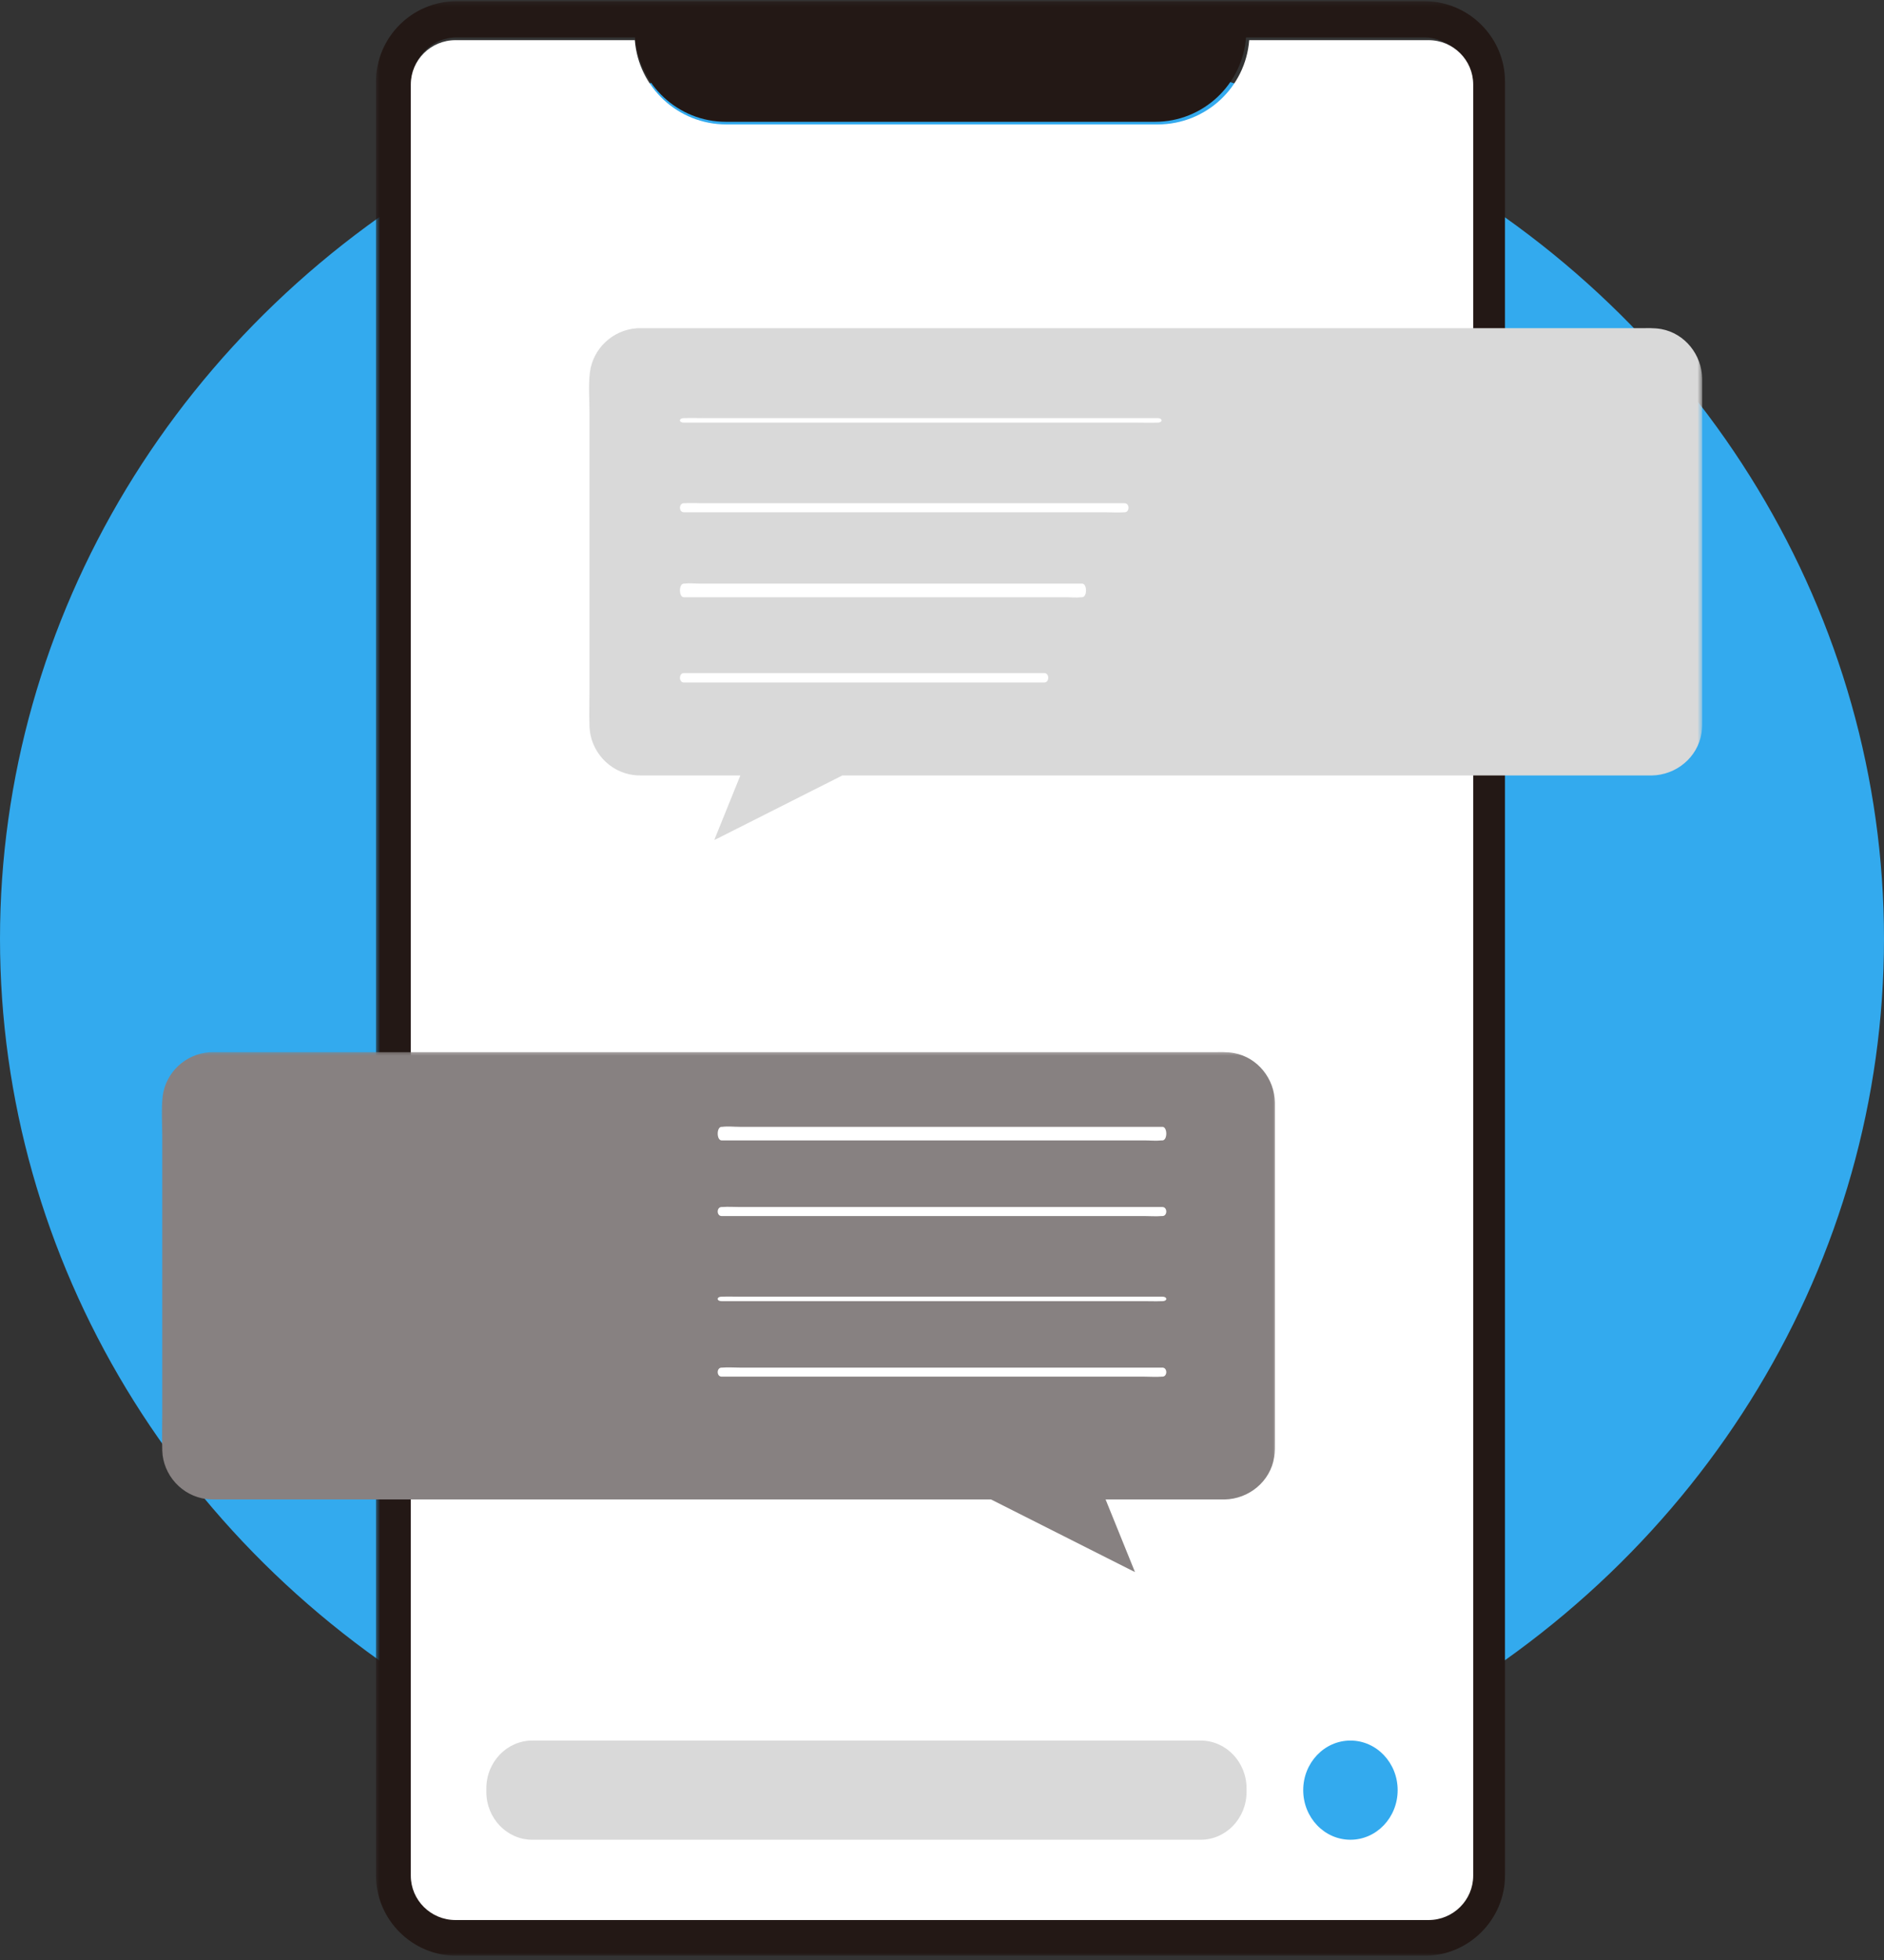 <svg width="399" height="415" viewBox="0 0 399 415" fill="none" xmlns="http://www.w3.org/2000/svg">
<rect x="0" y="0" width="399" height="415" fill="#333333" stroke="none"/>
<ellipse cx="199.5" cy="198.754" rx="199.5" ry="190.5" fill="#33AAEE"/>
<mask id="mask0_2201_672" style="mask-type:luminance" maskUnits="userSpaceOnUse" x="79" y="0" width="241" height="415">
<path d="M79.507 0.254H319.425V414.071H79.507V0.254Z" fill="white"/>
</mask>
<g mask="url(#mask0_2201_672)">
<path d="M311.067 396.998C311.067 402.183 306.849 406.401 301.665 406.401H96.694C91.51 406.401 87.292 402.183 87.292 396.998V17.327C87.292 12.143 91.51 7.925 96.694 7.925H134.479C135.239 17.916 143.572 25.789 153.754 25.789H244.604C254.792 25.789 263.125 17.916 263.885 7.925H301.665C306.849 7.925 311.067 12.143 311.067 17.327V396.998ZM301.665 0.254H96.694C87.276 0.254 79.621 7.914 79.621 17.327V396.998C79.621 406.411 87.276 414.071 96.694 414.071H301.665C311.077 414.071 318.743 406.411 318.743 396.998V17.327C318.743 7.914 311.077 0.254 301.665 0.254Z" fill="#231815"/>
</g>
<path d="M87 17.891V397.109C87 402.287 91.241 406.5 96.454 406.5H302.546C307.759 406.5 312 402.287 312 397.109V17.891C312 12.713 307.759 8.5 302.546 8.5H264.559C263.795 18.48 255.417 26.343 245.174 26.343H153.826C143.588 26.343 135.21 18.48 134.446 8.5H96.454C91.241 8.5 87 12.713 87 17.891Z" fill="white"/>
<path d="M254.271 389.5H112.734C107.358 389.5 103 384.963 103 379.365V378.635C103 373.042 107.358 368.5 112.734 368.5H254.271C259.647 368.5 264 373.042 264 378.635V379.365C264 384.963 259.647 389.5 254.271 389.5Z" fill="#D9D9D9"/>
<path d="M296 378.997C296 384.803 291.518 389.5 286 389.5C280.477 389.5 276 384.803 276 378.997C276 373.202 280.477 368.5 286 368.5C291.518 368.5 296 373.202 296 378.997Z" fill="#33AAEE"/>
<mask id="mask1_2201_672" style="mask-type:luminance" maskUnits="userSpaceOnUse" x="34" y="222" width="237" height="112">
<path d="M34 222.375H270.635V333.529H34V222.375Z" fill="white"/>
</mask>
<g mask="url(#mask1_2201_672)">
<path d="M270.005 305.141C270.005 300.675 270.005 296.204 270.005 291.738C270.005 277.719 270.005 263.696 270.005 249.678C270.005 244.974 270.005 240.27 270.005 235.572C270.005 234.858 270.015 234.145 270.005 233.427C269.927 228.402 266.361 223.859 261.336 222.949C259.827 222.675 258.266 222.758 256.736 222.758C254.084 222.758 251.433 222.758 248.781 222.758C239.239 222.758 229.692 222.758 220.15 222.758C206.861 222.758 193.576 222.758 180.287 222.758C165.545 222.758 150.793 222.758 136.051 222.758C122.136 222.758 108.226 222.758 94.306 222.758C83.508 222.758 72.71 222.758 61.917 222.758C56.521 222.758 51.13 222.758 45.739 222.758C45.284 222.758 44.824 222.742 44.369 222.778C39.288 223.135 35.075 227.053 34.444 232.124C34.098 234.895 34.351 237.82 34.351 240.601C34.351 253.978 34.351 267.361 34.351 280.733C34.351 286.874 34.351 293.02 34.351 299.155C34.351 301.802 34.258 304.469 34.356 307.115C34.553 312.326 38.538 316.719 43.723 317.371C44.369 317.448 44.999 317.459 45.645 317.459C47.47 317.459 49.285 317.459 51.104 317.459C59.4 317.459 67.696 317.459 75.987 317.459C88.579 317.459 101.171 317.459 113.762 317.459C128.365 317.459 142.967 317.459 157.569 317.459C171.892 317.459 186.221 317.459 200.544 317.459C203.661 317.459 206.773 317.459 209.89 317.459L240.376 332.841L234.148 317.459C234.711 317.459 235.269 317.459 235.833 317.459C242.738 317.459 249.649 317.459 256.56 317.459C257.485 317.459 258.406 317.459 259.326 317.459C264.495 317.371 269.059 313.649 269.86 308.475C270.036 307.364 270.005 306.257 270.005 305.141Z" fill="#878181"/>
</g>
<path d="M152.824 241.439C155.92 241.439 159.026 241.439 162.127 241.439C169.53 241.439 176.938 241.439 184.346 241.439C193.348 241.439 202.35 241.439 211.347 241.439C219.128 241.439 226.914 241.439 234.695 241.439C237.25 241.439 239.804 241.439 242.358 241.439C243.564 241.439 244.806 241.576 246.011 241.439C246.062 241.43 246.124 241.439 246.18 241.439C247.273 241.439 247.273 238.565 246.18 238.565C243.074 238.565 239.973 238.565 236.877 238.565C229.469 238.565 222.061 238.565 214.653 238.565C205.656 238.565 196.649 238.565 187.652 238.565C179.866 238.565 172.09 238.565 164.309 238.565C161.754 238.565 159.195 238.565 156.64 238.565C155.435 238.565 154.193 238.419 152.987 238.565C152.936 238.574 152.88 238.565 152.824 238.565C151.725 238.565 151.725 241.439 152.824 241.439Z" fill="white"/>
<path d="M152.824 257.454C155.92 257.454 159.026 257.454 162.127 257.454C169.53 257.454 176.938 257.454 184.346 257.454C193.348 257.454 202.35 257.454 211.347 257.454C219.128 257.454 226.914 257.454 234.695 257.454C237.25 257.454 239.804 257.454 242.358 257.454C243.564 257.454 244.806 257.557 246.011 257.454C246.062 257.454 246.124 257.454 246.18 257.454C247.273 257.454 247.273 255.543 246.18 255.543C243.074 255.543 239.973 255.543 236.877 255.543C229.469 255.543 222.061 255.543 214.653 255.543C205.656 255.543 196.649 255.543 187.652 255.543C179.866 255.543 172.09 255.543 164.309 255.543C161.754 255.543 159.195 255.543 156.64 255.543C155.435 255.543 154.193 255.446 152.987 255.543C152.936 255.549 152.88 255.543 152.824 255.543C151.725 255.543 151.725 257.454 152.824 257.454Z" fill="white"/>
<path d="M152.824 275.477C155.92 275.477 159.026 275.477 162.127 275.477C169.53 275.477 176.938 275.477 184.346 275.477C193.348 275.477 202.35 275.477 211.347 275.477C219.128 275.477 226.914 275.477 234.695 275.477C237.25 275.477 239.804 275.477 242.358 275.477C243.564 275.477 244.806 275.529 246.011 275.477C246.062 275.477 246.124 275.477 246.18 275.477C247.273 275.477 247.273 274.522 246.18 274.522C243.074 274.522 239.973 274.522 236.877 274.522C229.469 274.522 222.061 274.522 214.653 274.522C205.656 274.522 196.649 274.522 187.652 274.522C179.866 274.522 172.09 274.522 164.309 274.522C161.754 274.522 159.195 274.522 156.64 274.522C155.435 274.522 154.193 274.473 152.987 274.522C152.936 274.525 152.88 274.522 152.824 274.522C151.725 274.522 151.725 275.477 152.824 275.477Z" fill="white"/>
<path d="M152.824 291.454C155.92 291.454 159.026 291.454 162.127 291.454C169.53 291.454 176.938 291.454 184.346 291.454C193.348 291.454 202.35 291.454 211.347 291.454C219.128 291.454 226.914 291.454 234.695 291.454C237.25 291.454 239.804 291.454 242.358 291.454C243.564 291.454 244.806 291.557 246.011 291.454C246.062 291.454 246.124 291.454 246.18 291.454C247.273 291.454 247.273 289.543 246.18 289.543C243.074 289.543 239.973 289.543 236.877 289.543C229.469 289.543 222.061 289.543 214.653 289.543C205.656 289.543 196.649 289.543 187.652 289.543C179.866 289.543 172.09 289.543 164.309 289.543C161.754 289.543 159.195 289.543 156.64 289.543C155.435 289.543 154.193 289.446 152.987 289.543C152.936 289.549 152.88 289.543 152.824 289.543C151.725 289.543 151.725 291.454 152.824 291.454Z" fill="white"/>
<mask id="mask2_2201_672" style="mask-type:luminance" maskUnits="userSpaceOnUse" x="123" y="68" width="238" height="111">
<path d="M123.754 68.877H360.493V178.04H123.754V68.877Z" fill="white"/>
</mask>
<g mask="url(#mask2_2201_672)">
<path d="M360.493 151.86C360.493 147.394 360.493 142.923 360.493 138.457C360.493 124.439 360.493 110.415 360.493 96.402C360.493 91.693 360.493 86.995 360.493 82.291C360.493 81.578 360.503 80.864 360.493 80.146C360.415 75.127 356.849 70.583 351.824 69.668C350.32 69.4 348.754 69.477 347.229 69.477C344.578 69.477 341.926 69.477 339.269 69.477C329.727 69.477 320.185 69.477 310.638 69.477C297.354 69.477 284.064 69.477 270.78 69.477C256.033 69.477 241.286 69.477 226.544 69.477C212.629 69.477 198.709 69.477 184.794 69.477C173.996 69.477 163.198 69.477 152.406 69.477C147.014 69.477 141.623 69.477 136.227 69.477C135.772 69.477 135.317 69.467 134.857 69.498C129.781 69.86 125.568 73.773 124.932 78.843C124.586 81.614 124.845 84.54 124.845 87.326C124.845 100.703 124.845 114.08 124.845 127.452C124.845 133.598 124.845 139.739 124.845 145.875C124.845 148.521 124.746 151.188 124.845 153.835C125.046 159.045 129.031 163.444 134.211 164.09C134.857 164.173 135.488 164.178 136.139 164.178C137.958 164.178 139.778 164.178 141.597 164.178C146.663 164.178 151.734 164.178 156.794 164.178L151.258 177.87L178.39 164.178C187.007 164.178 195.634 164.178 204.25 164.178C218.853 164.178 233.455 164.178 248.057 164.178C262.386 164.178 276.709 164.178 291.037 164.178C302.797 164.178 314.556 164.178 326.321 164.178C333.232 164.178 340.143 164.178 347.048 164.178C347.974 164.178 348.894 164.178 349.819 164.178C354.983 164.09 359.552 160.368 360.353 155.194C360.524 154.088 360.493 152.982 360.493 151.86Z" fill="#D9D9D9"/>
</g>
<path d="M144.83 89.477C148.163 89.477 151.495 89.477 154.828 89.477C162.823 89.477 170.829 89.477 178.829 89.477C188.468 89.477 198.096 89.477 207.734 89.477C216.099 89.477 224.459 89.477 232.829 89.477C235.571 89.477 238.319 89.477 241.066 89.477C242.365 89.477 243.705 89.528 245.004 89.477C245.056 89.474 245.112 89.477 245.174 89.477C246.273 89.477 246.278 88.522 245.174 88.522C241.841 88.522 238.509 88.522 235.176 88.522C227.17 88.522 219.17 88.522 211.175 88.522C201.536 88.522 191.898 88.522 182.264 88.522C173.899 88.522 165.534 88.522 157.175 88.522C154.427 88.522 151.68 88.522 148.933 88.522C147.634 88.522 146.293 88.473 144.999 88.522C144.938 88.524 144.881 88.522 144.83 88.522C143.726 88.522 143.721 89.477 144.83 89.477Z" fill="white"/>
<path d="M144.836 108.457C147.93 108.457 151.024 108.457 154.113 108.457C161.542 108.457 168.972 108.457 176.407 108.457C185.393 108.457 194.38 108.457 203.367 108.457C211.138 108.457 218.909 108.457 226.68 108.457C229.241 108.457 231.802 108.457 234.363 108.457C235.569 108.457 236.805 108.554 238.005 108.457C238.062 108.451 238.114 108.457 238.166 108.457C239.278 108.457 239.278 106.543 238.166 106.543C235.072 106.543 231.978 106.543 228.884 106.543C221.454 106.543 214.025 106.543 206.595 106.543C197.609 106.543 188.622 106.543 179.63 106.543C171.864 106.543 164.093 106.543 156.317 106.543C153.761 106.543 151.195 106.543 148.639 106.543C147.439 106.543 146.192 106.446 144.991 106.543C144.94 106.549 144.883 106.543 144.836 106.543C143.724 106.543 143.719 108.457 144.836 108.457Z" fill="white"/>
<path d="M144.829 126.442C147.631 126.442 150.438 126.442 153.235 126.442C159.927 126.442 166.619 126.442 173.311 126.442C181.445 126.442 189.579 126.442 197.718 126.442C204.718 126.442 211.728 126.442 218.727 126.442C221.057 126.442 223.377 126.442 225.701 126.442C226.795 126.442 227.934 126.572 229.027 126.442C229.073 126.434 229.124 126.442 229.171 126.442C230.274 126.442 230.279 123.561 229.171 123.561C226.369 123.561 223.567 123.561 220.76 123.561C214.073 123.561 207.381 123.561 200.689 123.561C192.555 123.561 184.416 123.561 176.282 123.561C169.282 123.561 162.272 123.561 155.273 123.561C152.948 123.561 150.623 123.561 148.299 123.561C147.2 123.561 146.071 123.423 144.978 123.561C144.927 123.561 144.876 123.561 144.829 123.561C143.726 123.561 143.721 126.442 144.829 126.442Z" fill="white"/>
<path d="M144.83 144.5C153.45 144.5 162.076 144.5 170.697 144.5C184.39 144.5 198.078 144.5 211.766 144.5C214.898 144.5 218.035 144.5 221.172 144.5C222.276 144.5 222.276 142.5 221.172 142.5C212.546 142.5 203.926 142.5 195.3 142.5C181.612 142.5 167.924 142.5 154.236 142.5C151.099 142.5 147.967 142.5 144.83 142.5C143.726 142.5 143.721 144.5 144.83 144.5Z" fill="white"/>
</svg>
